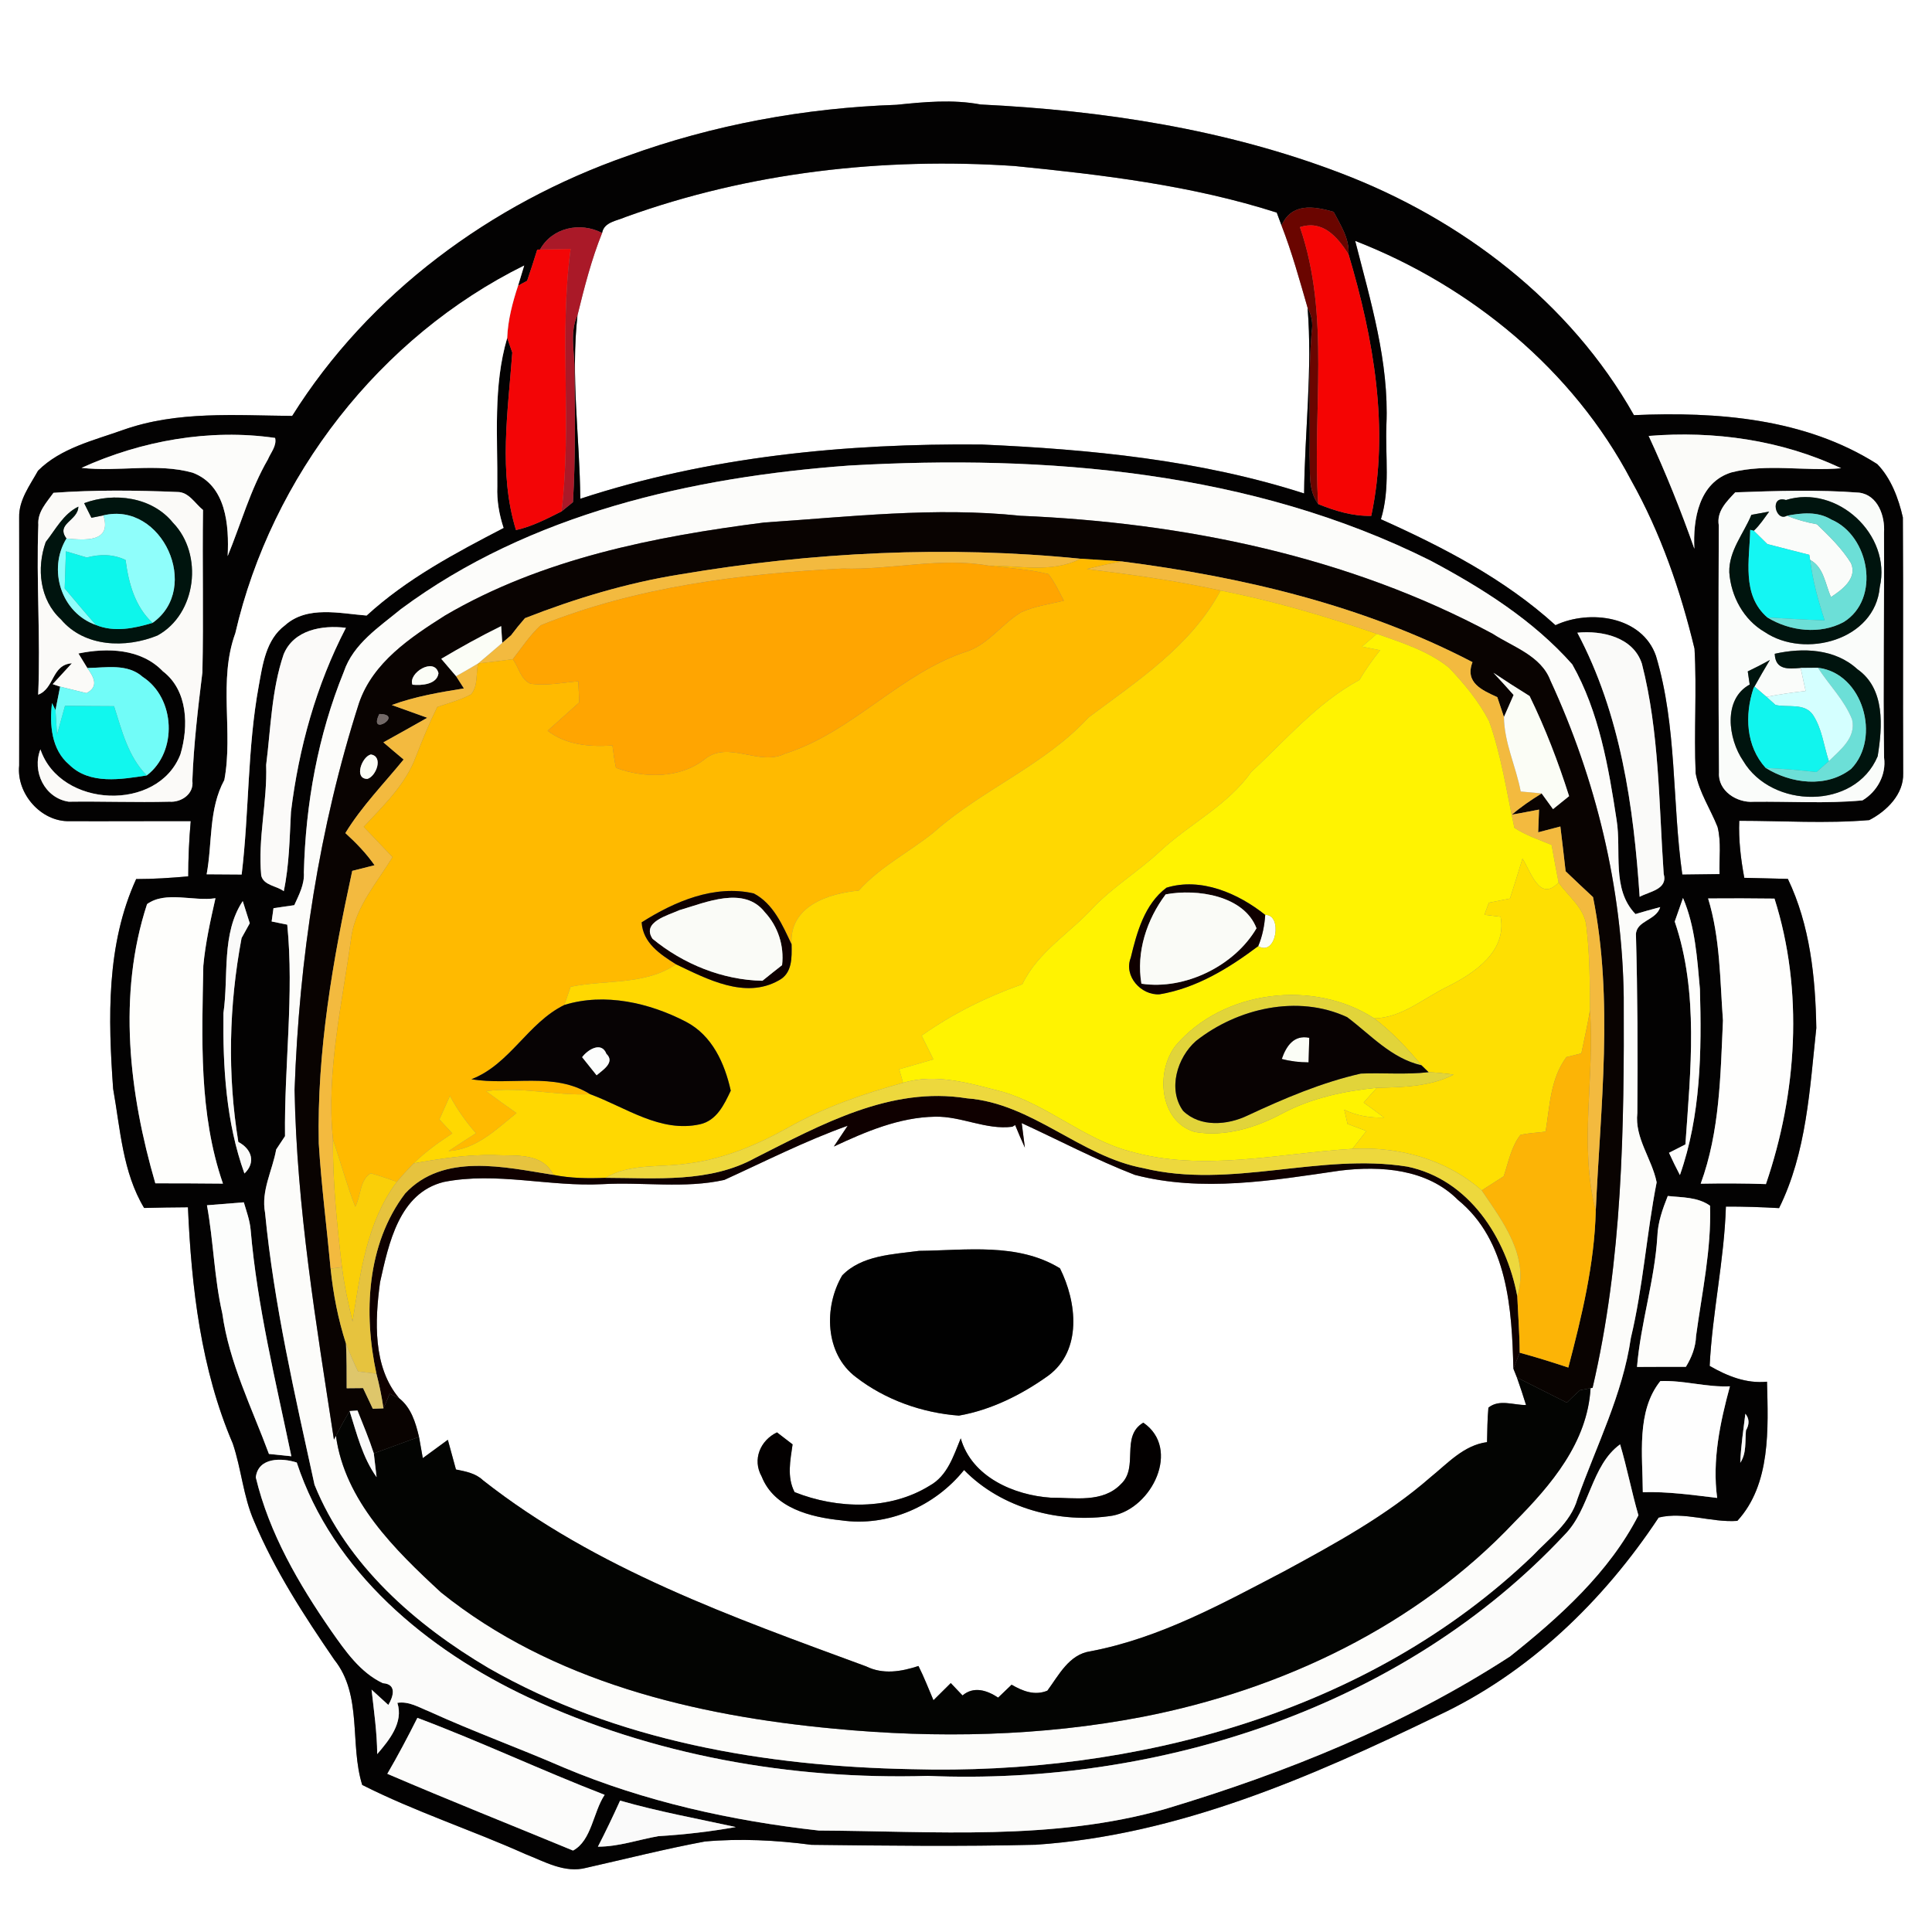 <?xml version="1.0" encoding="UTF-8" ?>
<!DOCTYPE svg PUBLIC "-//W3C//DTD SVG 1.1//EN" "http://www.w3.org/Graphics/SVG/1.1/DTD/svg11.dtd">
<svg width="250pt" height="250pt" viewBox="0 0 250 250" version="1.1" xmlns="http://www.w3.org/2000/svg">
<rect x="0" y="0" width="250" height="250" fill="#808080" stroke="none"/>
<g id="#ffffffff">
<path fill="#ffffff" opacity="1.00" d=" M 0.00 0.00 L 250.00 0.00 L 250.00 250.00 L 0.00 250.00 L 0.00 0.00 M 81.13 20.20 C 63.57 26.35 47.75 37.96 37.81 53.82 C 30.50 53.76 22.97 53.14 15.94 55.63 C 12.14 56.99 7.86 57.97 4.92 60.91 C 3.88 62.79 2.42 64.70 2.48 66.95 C 2.50 77.65 2.51 88.36 2.48 99.06 C 2.11 102.70 5.32 106.37 9.01 106.26 C 14.24 106.28 19.46 106.24 24.68 106.25 C 24.47 108.63 24.36 111.01 24.36 113.40 C 22.12 113.60 19.87 113.75 17.62 113.75 C 13.74 122.24 13.99 131.79 14.64 140.89 C 15.57 146.09 15.86 151.68 18.65 156.31 C 20.54 156.26 22.43 156.23 24.32 156.22 C 24.77 166.57 26.00 177.18 30.12 186.79 C 31.24 190.09 31.47 193.64 32.88 196.85 C 35.56 203.23 39.36 209.08 43.26 214.77 C 46.93 219.36 45.22 225.68 46.87 230.97 C 53.67 234.41 60.98 236.78 67.94 239.90 C 70.45 240.88 73.08 242.44 75.88 241.69 C 80.98 240.54 86.06 239.25 91.21 238.29 C 95.81 237.88 100.44 238.12 105.01 238.72 C 114.68 238.83 124.34 238.95 134.01 238.71 C 152.40 237.48 169.61 229.97 186.00 222.03 C 197.82 216.52 207.48 207.17 214.63 196.37 C 217.95 195.56 221.44 197.05 224.81 196.80 C 229.17 192.07 228.80 184.81 228.65 178.79 C 225.96 179.06 223.51 178.06 221.23 176.75 C 221.57 169.85 223.12 163.05 223.33 156.13 C 225.62 156.12 227.92 156.20 230.21 156.33 C 233.78 149.13 234.18 140.89 235.03 133.03 C 234.92 126.48 234.22 119.72 231.35 113.73 C 229.47 113.69 227.59 113.62 225.71 113.59 C 225.26 111.16 224.96 108.69 225.06 106.21 C 230.67 106.21 236.30 106.59 241.88 106.12 C 244.14 104.96 246.36 102.76 246.27 100.06 C 246.22 89.03 246.30 77.99 246.23 66.96 C 245.68 64.52 244.69 61.86 242.91 60.05 C 233.58 54.12 222.20 53.25 211.43 53.72 C 203.17 39.05 189.07 28.33 173.48 22.40 C 158.62 16.72 142.70 14.29 126.88 13.52 C 123.28 12.84 119.63 13.19 116.02 13.56 C 104.14 13.97 92.30 16.14 81.13 20.20 Z" />
<path fill="#ffffff" opacity="1.00" d=" M 80.92 28.09 C 96.98 22.28 114.28 20.34 131.27 21.48 C 142.71 22.62 154.22 23.99 165.21 27.51 C 165.37 27.93 165.68 28.77 165.83 29.18 C 167.18 32.66 168.17 36.25 169.20 39.82 C 169.85 47.85 168.83 55.84 168.75 63.85 C 155.27 59.52 141.07 58.14 127.00 57.52 C 109.50 57.36 91.79 59.06 75.09 64.54 C 75.02 56.62 73.84 48.71 74.73 40.78 C 75.61 37.19 76.53 33.59 77.91 30.15 C 78.16 28.71 79.85 28.58 80.92 28.09 Z" />
<path fill="#ffffff" opacity="1.00" d=" M 175.36 31.17 C 190.31 36.99 203.56 47.85 211.07 62.15 C 214.89 68.95 217.45 76.38 219.27 83.94 C 219.58 89.31 219.18 94.70 219.42 100.07 C 219.88 102.54 221.33 104.68 222.25 107.00 C 222.76 108.99 222.44 111.08 222.51 113.11 C 220.90 113.13 219.29 113.15 217.69 113.17 C 216.35 103.77 217.03 94.04 214.28 84.87 C 212.49 79.72 205.69 78.83 201.28 80.90 C 194.70 74.92 186.74 70.80 178.69 67.19 C 179.91 63.23 179.24 59.05 179.40 54.98 C 179.76 46.85 177.35 38.96 175.36 31.17 Z" />
<path fill="#ffffff" opacity="1.00" d=" M 107.90 148.36 C 112.03 146.43 116.36 144.58 120.99 144.50 C 124.40 144.42 127.58 146.24 131.00 145.80 L 131.36 145.58 C 131.77 146.56 132.17 147.54 132.62 148.51 C 132.52 147.72 132.31 146.13 132.21 145.33 C 137.08 147.57 141.84 150.09 146.85 152.03 C 155.55 154.30 164.64 152.76 173.38 151.48 C 178.68 150.83 184.66 151.25 188.65 155.26 C 195.11 160.52 195.64 169.42 195.83 177.10 C 195.94 177.39 196.17 177.96 196.29 178.25 C 196.71 179.42 197.09 180.61 197.47 181.81 C 195.85 181.83 194.00 181.01 192.60 182.15 C 192.46 183.63 192.46 185.12 192.42 186.61 C 189.40 187.01 187.33 189.36 185.09 191.17 C 179.42 196.12 172.76 199.75 166.18 203.32 C 158.16 207.51 150.08 211.98 141.08 213.68 C 138.34 214.08 137.01 216.76 135.53 218.77 C 133.89 219.45 132.33 218.83 130.90 218.00 C 130.47 218.42 129.59 219.25 129.16 219.67 C 127.72 218.72 126.01 218.16 124.55 219.39 C 124.04 218.85 123.53 218.32 123.03 217.79 C 122.28 218.53 121.53 219.27 120.79 220.01 C 120.15 218.53 119.58 217.02 118.85 215.58 C 116.62 216.31 114.28 216.71 112.08 215.63 C 94.85 209.28 77.09 203.03 62.49 191.54 C 61.54 190.63 60.24 190.40 59.00 190.15 C 58.65 188.87 58.30 187.59 57.95 186.31 C 56.87 187.10 55.79 187.89 54.71 188.68 C 54.59 187.99 54.34 186.61 54.22 185.93 C 53.78 184.08 53.21 182.17 51.66 180.94 C 48.22 176.88 48.51 170.88 49.18 165.91 C 50.30 160.92 51.63 154.39 57.41 152.95 C 64.22 151.59 71.11 153.60 77.97 153.23 C 83.21 152.93 88.58 153.83 93.73 152.68 C 99.02 150.27 104.20 147.63 109.69 145.67 L 107.90 148.36 M 108.98 165.04 C 106.58 169.12 106.73 175.17 110.76 178.20 C 114.54 181.13 119.33 182.83 124.08 183.18 C 128.26 182.45 132.23 180.46 135.66 178.00 C 140.06 174.73 139.34 168.47 137.16 164.12 C 131.69 160.77 125.02 161.80 118.93 161.86 C 115.54 162.32 111.51 162.42 108.98 165.04 M 98.56 191.06 C 100.18 195.16 104.90 196.32 108.85 196.73 C 114.88 197.61 120.98 194.91 124.75 190.22 C 129.61 195.21 137.18 197.19 143.94 196.13 C 149.07 195.19 152.85 187.45 147.94 184.09 C 144.95 185.89 147.40 189.83 145.06 192.03 C 142.70 194.51 139.03 193.79 135.97 193.80 C 131.19 193.48 125.74 191.11 124.32 186.12 C 123.38 188.40 122.60 190.98 120.29 192.25 C 115.13 195.45 108.33 195.28 102.82 193.08 C 101.80 191.12 102.27 188.97 102.56 186.90 C 102.06 186.51 101.04 185.74 100.54 185.35 C 98.39 186.38 97.32 188.86 98.56 191.06 Z" />
</g>
<g id="#030202ff">
<path fill="#030202" opacity="1.00" d=" M 81.13 20.20 C 92.30 16.14 104.14 13.97 116.02 13.56 C 119.63 13.19 123.28 12.84 126.88 13.52 C 142.70 14.29 158.62 16.72 173.48 22.40 C 189.07 28.33 203.17 39.05 211.43 53.72 C 222.20 53.25 233.58 54.12 242.91 60.05 C 244.69 61.86 245.68 64.52 246.23 66.96 C 246.30 77.99 246.22 89.03 246.27 100.06 C 246.36 102.76 244.14 104.96 241.88 106.12 C 236.30 106.59 230.67 106.21 225.06 106.21 C 224.96 108.69 225.26 111.16 225.71 113.59 C 227.59 113.62 229.47 113.69 231.35 113.73 C 234.22 119.72 234.92 126.48 235.03 133.03 C 234.18 140.89 233.78 149.13 230.21 156.33 C 227.92 156.20 225.62 156.12 223.33 156.13 C 223.12 163.05 221.57 169.85 221.23 176.75 C 223.51 178.06 225.96 179.06 228.65 178.79 C 228.80 184.81 229.17 192.07 224.81 196.80 C 221.44 197.05 217.95 195.56 214.63 196.37 C 207.48 207.17 197.82 216.52 186.00 222.03 C 169.61 229.97 152.40 237.48 134.01 238.71 C 124.34 238.95 114.68 238.83 105.01 238.72 C 100.44 238.12 95.81 237.88 91.21 238.29 C 86.06 239.25 80.98 240.54 75.88 241.69 C 73.08 242.44 70.45 240.88 67.94 239.90 C 60.98 236.78 53.67 234.41 46.87 230.97 C 45.22 225.68 46.93 219.36 43.26 214.77 C 39.36 209.08 35.56 203.23 32.88 196.85 C 31.47 193.64 31.24 190.09 30.12 186.79 C 26.00 177.18 24.77 166.57 24.32 156.22 C 22.43 156.23 20.54 156.26 18.65 156.31 C 15.86 151.68 15.57 146.09 14.64 140.89 C 13.99 131.79 13.74 122.24 17.62 113.75 C 19.87 113.75 22.12 113.60 24.36 113.40 C 24.36 111.01 24.47 108.63 24.68 106.25 C 19.46 106.24 14.24 106.28 9.01 106.26 C 5.32 106.37 2.11 102.70 2.48 99.06 C 2.51 88.36 2.50 77.65 2.48 66.95 C 2.42 64.70 3.88 62.79 4.92 60.91 C 7.86 57.97 12.14 56.99 15.94 55.63 C 22.97 53.14 30.50 53.76 37.81 53.82 C 47.75 37.96 63.57 26.35 81.13 20.20 M 80.92 28.09 C 79.85 28.58 78.16 28.71 77.91 30.15 C 75.12 28.68 71.45 29.43 69.88 32.29 L 69.52 32.30 C 69.10 33.65 68.67 35.00 68.21 36.34 L 67.04 36.96 L 67.83 34.36 C 49.15 43.60 35.14 61.65 30.45 81.94 C 28.22 88.06 30.20 94.70 29.03 100.93 C 26.98 104.70 27.50 109.04 26.74 113.13 C 28.25 113.14 29.76 113.15 31.27 113.16 C 32.25 105.06 32.00 96.83 33.48 88.77 C 33.99 85.96 34.41 82.76 36.87 80.92 C 39.75 78.33 43.96 79.38 47.44 79.65 C 52.65 74.87 58.93 71.55 65.16 68.31 C 64.59 66.58 64.28 64.78 64.35 62.97 C 64.41 56.54 63.79 49.98 65.63 43.73 L 66.29 45.62 C 65.74 53.20 64.48 61.18 66.77 68.59 C 68.86 68.13 70.76 67.13 72.66 66.18 C 73.03 65.88 73.77 65.28 74.14 64.98 C 74.48 59.35 74.40 53.70 74.34 48.06 C 74.39 45.64 73.66 43.07 74.73 40.78 C 73.84 48.71 75.02 56.62 75.09 64.54 C 91.79 59.06 109.50 57.36 127.00 57.52 C 141.07 58.14 155.27 59.52 168.75 63.85 C 168.83 55.84 169.85 47.85 169.20 39.82 C 169.74 40.81 169.92 41.87 169.72 42.98 C 169.30 48.29 169.54 53.61 169.46 58.93 C 169.57 61.05 169.22 63.41 170.58 65.23 C 172.77 66.11 175.04 66.81 177.44 66.75 C 179.82 55.54 177.74 43.77 174.50 32.90 C 174.63 30.85 173.47 29.14 172.57 27.41 C 169.95 26.66 167.13 26.24 165.83 29.18 C 165.68 28.77 165.37 27.93 165.21 27.51 C 154.22 23.99 142.71 22.62 131.27 21.48 C 114.28 20.34 96.98 22.28 80.92 28.09 M 175.36 31.17 C 177.35 38.96 179.76 46.85 179.40 54.98 C 179.24 59.05 179.91 63.23 178.69 67.19 C 186.74 70.80 194.70 74.92 201.28 80.90 C 205.69 78.83 212.49 79.72 214.28 84.87 C 217.03 94.04 216.35 103.77 217.69 113.17 C 219.29 113.15 220.90 113.13 222.51 113.11 C 222.44 111.08 222.76 108.99 222.25 107.00 C 221.33 104.68 219.88 102.54 219.42 100.07 C 219.18 94.70 219.58 89.31 219.27 83.94 C 217.45 76.38 214.89 68.95 211.07 62.15 C 203.56 47.85 190.31 36.99 175.36 31.17 M 10.55 60.54 C 15.31 61.09 20.29 59.88 24.91 61.16 C 29.29 62.80 29.65 67.97 29.46 71.96 C 31.18 67.78 32.39 63.37 34.67 59.44 C 35.04 58.55 35.83 57.70 35.60 56.67 C 27.14 55.44 18.31 57.02 10.55 60.54 M 213.34 56.41 C 215.55 61.18 217.51 66.06 219.25 71.01 C 219.05 67.21 219.84 62.43 224.04 61.13 C 228.64 59.95 233.52 61.01 238.24 60.59 C 230.52 56.94 221.81 55.72 213.34 56.41 M 51.89 78.81 C 49.08 81.13 45.71 83.30 44.49 86.93 C 41.14 95.16 39.54 104.04 39.32 112.90 C 39.42 114.43 38.69 115.78 38.08 117.13 C 37.41 117.23 36.07 117.42 35.39 117.52 C 35.33 117.95 35.21 118.81 35.15 119.24 C 35.65 119.34 36.66 119.54 37.17 119.65 C 38.07 128.70 36.77 137.91 36.88 147.02 C 36.59 147.45 36.03 148.31 35.74 148.74 C 35.25 151.49 33.76 154.07 34.30 156.94 C 35.45 168.82 38.16 180.49 40.70 192.13 C 44.90 202.51 53.75 210.25 63.20 215.83 C 79.74 225.31 99.09 228.57 117.93 228.93 C 146.72 229.74 177.14 221.66 198.32 201.32 C 200.46 199.05 203.22 197.09 204.12 193.96 C 206.57 187.07 209.97 180.44 211.03 173.14 C 212.62 166.50 213.06 159.67 214.37 152.99 C 213.75 149.92 211.51 147.27 211.87 144.03 C 211.94 136.31 211.90 128.60 211.69 120.89 C 211.77 119.11 214.31 119.11 214.83 117.38 C 213.76 117.66 212.69 117.96 211.63 118.28 C 208.50 115.06 209.84 110.14 209.19 106.12 C 208.14 99.23 206.92 92.10 203.45 85.97 C 198.40 80.26 191.79 76.10 185.10 72.54 C 161.95 60.96 135.38 58.79 109.90 60.24 C 89.55 61.73 68.55 66.45 51.89 78.81 M 6.92 63.77 C 6.03 65.02 4.83 66.25 4.96 67.92 C 4.68 75.24 5.26 82.57 4.94 89.89 C 7.07 89.09 6.66 86.01 9.30 85.83 C 8.68 86.51 7.44 87.85 6.82 88.53 L 7.78 88.85 C 7.63 89.61 7.33 91.13 7.18 91.89 L 6.73 90.98 C 6.40 93.77 6.65 97.01 8.96 98.95 C 11.61 101.57 15.68 100.85 18.99 100.34 C 23.01 97.29 22.70 90.34 18.48 87.60 C 16.49 85.82 13.72 86.41 11.30 86.44 C 11.01 85.97 10.44 85.03 10.15 84.56 C 13.89 83.79 18.25 83.92 21.07 86.86 C 24.33 89.35 24.42 94.00 23.35 97.60 C 20.47 105.11 7.80 104.58 5.23 96.97 C 4.11 99.81 5.77 103.27 8.89 103.74 C 13.23 103.68 17.59 103.85 21.93 103.74 C 23.47 103.85 25.12 102.73 24.89 101.04 C 25.06 96.34 25.62 91.67 26.19 87.00 C 26.35 80.00 26.17 72.99 26.27 65.99 C 25.22 65.15 24.43 63.64 22.92 63.66 C 17.59 63.44 12.24 63.38 6.92 63.77 M 224.54 63.71 C 223.41 64.91 222.10 66.18 222.41 67.99 C 222.37 78.65 222.35 89.32 222.44 99.97 C 222.28 102.35 224.76 103.91 226.92 103.75 C 231.61 103.69 236.33 104.01 241.00 103.57 C 242.89 102.45 244.10 100.26 243.80 98.05 C 243.65 88.34 243.84 78.63 243.79 68.92 C 243.94 66.78 242.99 64.05 240.57 63.75 C 235.24 63.34 229.88 63.52 224.54 63.71 M 36.70 84.68 C 35.14 89.27 35.04 94.21 34.44 98.98 C 34.60 103.77 33.35 108.49 33.80 113.28 C 34.10 114.59 35.80 114.61 36.72 115.32 C 37.43 111.94 37.47 108.49 37.65 105.06 C 38.66 96.80 40.92 88.64 44.76 81.24 C 41.71 80.86 38.00 81.49 36.70 84.68 M 204.11 81.87 C 209.70 92.40 211.39 104.31 212.17 116.05 C 213.40 115.36 215.86 115.10 215.28 113.07 C 214.65 103.99 214.73 94.75 212.46 85.88 C 211.34 82.44 207.30 81.56 204.11 81.87 M 19.03 116.99 C 15.19 128.70 16.71 141.49 20.10 153.12 C 23.02 153.12 25.93 153.13 28.85 153.16 C 25.71 144.09 26.13 134.41 26.31 124.97 C 26.58 122.02 27.23 119.12 27.88 116.23 C 25.02 116.67 21.45 115.25 19.03 116.99 M 217.78 116.20 C 217.42 117.22 217.06 118.23 216.71 119.25 C 219.85 128.46 218.75 138.54 218.09 148.09 C 217.56 148.36 216.50 148.90 215.97 149.17 C 216.41 150.14 216.88 151.10 217.38 152.05 C 220.09 144.35 220.20 136.05 219.97 127.99 C 219.61 124.01 219.37 119.92 217.78 116.20 M 221.03 116.26 C 222.60 121.39 222.56 126.75 222.95 132.05 C 222.63 139.15 222.55 146.40 220.07 153.17 C 222.88 153.12 225.69 153.12 228.51 153.22 C 232.53 141.48 233.41 128.20 229.62 116.28 C 226.75 116.24 223.89 116.24 221.03 116.26 M 28.91 131.10 C 28.83 138.07 29.25 145.24 31.63 151.85 C 33.12 150.44 32.59 148.69 30.84 147.77 C 29.41 139.02 29.62 130.10 31.26 121.38 C 31.52 120.90 32.05 119.95 32.32 119.47 C 32.02 118.51 31.72 117.55 31.41 116.60 C 28.61 120.83 29.61 126.30 28.91 131.10 M 215.81 154.76 C 215.14 156.44 214.52 158.18 214.46 160.00 C 214.11 165.70 212.30 171.19 211.83 176.88 C 213.93 176.87 216.04 176.86 218.15 176.87 C 218.90 175.65 219.42 174.32 219.47 172.87 C 220.23 167.27 221.46 161.69 221.28 156.02 C 219.67 154.88 217.67 154.96 215.81 154.76 M 26.78 155.96 C 27.63 160.60 27.71 165.35 28.77 169.97 C 29.66 176.36 32.59 182.16 34.80 188.14 C 35.53 188.21 36.98 188.36 37.70 188.44 C 35.68 178.72 33.28 169.03 32.43 159.11 C 32.32 157.89 31.89 156.74 31.55 155.58 C 29.96 155.71 28.37 155.84 26.78 155.96 M 212.58 193.09 C 215.80 192.99 219.00 193.45 222.20 193.83 C 221.54 188.98 222.58 184.06 223.85 179.39 C 220.82 179.53 217.87 178.59 214.85 178.71 C 211.71 182.62 212.56 188.34 212.58 193.09 M 225.85 182.94 C 225.59 185.05 225.27 187.15 225.19 189.28 C 226.03 188.03 225.79 186.50 225.93 185.09 C 226.36 184.35 226.40 183.60 225.85 182.94 M 202.51 198.55 C 181.67 220.87 150.09 231.07 120.05 229.80 C 102.40 230.32 84.40 227.14 68.34 219.63 C 55.26 213.49 43.04 203.36 38.40 189.25 C 36.47 188.63 33.41 188.55 33.10 191.17 C 34.84 198.42 38.66 204.97 42.87 211.05 C 44.69 213.64 46.59 216.40 49.53 217.80 C 51.44 217.93 50.85 219.61 50.25 220.62 C 49.71 220.12 48.62 219.13 48.08 218.64 C 48.39 221.41 48.79 224.18 48.81 226.98 C 50.36 225.18 52.24 222.89 51.42 220.35 C 52.90 220.11 54.20 220.93 55.53 221.46 C 61.25 224.07 67.18 226.21 72.95 228.72 C 83.44 233.13 94.66 235.61 105.95 236.87 C 120.93 236.95 136.23 238.24 150.83 234.07 C 166.42 229.39 181.71 223.23 195.40 214.34 C 201.82 209.23 208.23 203.46 212.01 196.08 C 211.13 193.04 210.54 189.93 209.64 186.90 C 205.89 189.62 205.75 195.24 202.51 198.55 M 50.12 229.53 C 58.08 232.95 66.14 236.15 74.15 239.46 C 76.57 238.16 76.74 234.50 78.24 232.25 C 70.09 229.10 62.18 225.36 54.01 222.29 C 52.78 224.74 51.50 227.16 50.12 229.53 M 80.24 233.00 C 79.33 235.01 78.38 237.00 77.37 238.96 C 80.05 238.96 82.58 238.06 85.18 237.60 C 88.55 237.40 91.90 237.01 95.21 236.42 C 90.21 235.33 85.16 234.41 80.24 233.00 Z" />
</g>
<g id="#6a0500ff">
<path fill="#6a0500" opacity="1.00" d=" M 165.83 29.18 C 167.13 26.24 169.95 26.66 172.57 27.41 C 173.47 29.14 174.63 30.85 174.50 32.90 C 173.05 30.65 171.18 28.43 168.21 29.39 C 172.20 40.95 169.77 53.29 170.58 65.23 C 169.22 63.41 169.57 61.05 169.46 58.93 C 169.54 53.61 169.30 48.29 169.72 42.98 C 169.92 41.87 169.74 40.81 169.20 39.82 C 168.17 36.25 167.18 32.66 165.83 29.18 Z" />
</g>
<g id="#aa1928ff">
<path fill="#aa1928" opacity="1.00" d=" M 69.88 32.29 C 71.45 29.43 75.12 28.68 77.91 30.15 C 76.53 33.59 75.61 37.19 74.73 40.78 C 73.66 43.07 74.39 45.64 74.34 48.06 C 74.40 53.70 74.48 59.35 74.14 64.98 C 73.77 65.28 73.03 65.88 72.66 66.18 C 74.04 54.89 72.31 43.48 73.84 32.21 C 72.52 32.24 71.20 32.26 69.88 32.29 Z" />
</g>
<g id="#f50403ff">
<path fill="#f50403" opacity="1.00" d=" M 168.21 29.39 C 171.18 28.43 173.05 30.65 174.50 32.90 C 177.74 43.77 179.82 55.54 177.44 66.75 C 175.04 66.81 172.77 66.11 170.58 65.23 C 169.77 53.29 172.20 40.95 168.21 29.39 Z" />
</g>
<g id="#f30506ff">
<path fill="#f30506" opacity="1.00" d=" M 69.88 32.29 C 71.20 32.26 72.52 32.24 73.84 32.21 C 72.31 43.48 74.04 54.89 72.66 66.18 C 70.76 67.13 68.86 68.13 66.77 68.59 C 64.48 61.18 65.74 53.20 66.29 45.62 L 65.63 43.73 C 65.72 41.41 66.32 39.15 67.04 36.96 L 68.21 36.34 C 68.67 35.00 69.10 33.65 69.52 32.30 L 69.88 32.29 Z" />
</g>
<g id="#fffffeff">
<path fill="#fffffe" opacity="1.00" d=" M 30.45 81.94 C 35.14 61.65 49.15 43.60 67.83 34.36 L 67.04 36.96 C 66.32 39.15 65.72 41.41 65.63 43.73 C 63.79 49.98 64.41 56.54 64.35 62.97 C 64.28 64.78 64.59 66.58 65.16 68.31 C 58.93 71.55 52.65 74.87 47.44 79.65 C 43.96 79.38 39.75 78.33 36.87 80.92 C 34.41 82.76 33.99 85.96 33.48 88.77 C 32.00 96.83 32.25 105.06 31.27 113.16 C 29.76 113.15 28.25 113.14 26.74 113.13 C 27.50 109.04 26.98 104.70 29.03 100.93 C 30.20 94.70 28.22 88.06 30.45 81.94 Z" />
</g>
<g id="#fcfcfaff">
<path fill="#fcfcfa" opacity="1.00" d=" M 10.55 60.54 C 18.31 57.02 27.14 55.44 35.60 56.67 C 35.83 57.70 35.04 58.55 34.67 59.44 C 32.39 63.37 31.18 67.78 29.46 71.96 C 29.65 67.97 29.29 62.80 24.91 61.16 C 20.29 59.88 15.31 61.09 10.55 60.54 Z" />
<path fill="#fcfcfa" opacity="1.00" d=" M 51.89 78.81 C 68.55 66.45 89.55 61.73 109.90 60.24 C 135.38 58.79 161.95 60.96 185.10 72.54 C 191.79 76.10 198.40 80.26 203.45 85.97 C 206.92 92.10 208.14 99.23 209.19 106.12 C 209.84 110.14 208.50 115.06 211.63 118.28 C 212.69 117.96 213.76 117.66 214.83 117.38 C 214.31 119.11 211.77 119.11 211.69 120.89 C 211.90 128.60 211.94 136.31 211.87 144.03 C 211.51 147.27 213.75 149.92 214.37 152.99 C 213.06 159.67 212.62 166.50 211.03 173.14 C 209.97 180.44 206.57 187.07 204.12 193.96 C 203.22 197.09 200.46 199.05 198.32 201.32 C 177.14 221.66 146.72 229.74 117.93 228.93 C 99.09 228.57 79.74 225.31 63.20 215.83 C 53.75 210.25 44.90 202.51 40.70 192.13 C 38.16 180.49 35.45 168.82 34.30 156.94 C 33.76 154.07 35.25 151.49 35.74 148.74 C 36.03 148.31 36.59 147.45 36.88 147.02 C 36.77 137.91 38.07 128.70 37.17 119.65 C 36.66 119.54 35.65 119.34 35.15 119.24 C 35.21 118.81 35.33 117.95 35.39 117.52 C 36.07 117.42 37.41 117.23 38.08 117.13 C 38.69 115.78 39.42 114.43 39.32 112.90 C 39.54 104.04 41.14 95.16 44.49 86.93 C 45.71 83.30 49.08 81.13 51.89 78.81 M 57.60 79.64 C 53.12 82.48 48.26 85.71 46.46 90.97 C 41.27 107.14 38.71 124.09 38.12 141.03 C 38.39 156.23 40.91 171.27 43.21 186.28 L 43.47 185.79 C 44.61 194.20 51.10 200.55 57.07 206.06 C 71.40 217.59 89.97 222.02 107.94 223.69 C 121.23 224.96 134.75 224.69 147.89 222.15 C 165.88 218.65 183.33 210.37 196.00 196.92 C 200.72 192.15 205.41 186.66 205.82 179.63 L 206.08 179.58 C 209.96 163.01 210.18 145.94 210.11 129.02 C 209.92 114.91 206.53 100.86 200.61 88.05 C 199.39 84.84 195.79 83.73 193.13 82.00 C 174.43 71.95 153.09 67.62 132.02 66.74 C 120.98 65.57 109.91 66.88 98.90 67.61 C 84.66 69.43 70.13 72.30 57.60 79.64 Z" />
</g>
<g id="#fbfbf9ff">
<path fill="#fbfbf9" opacity="1.00" d=" M 213.34 56.41 C 221.81 55.72 230.52 56.94 238.24 60.59 C 233.52 61.01 228.64 59.95 224.04 61.13 C 219.84 62.43 219.05 67.21 219.25 71.01 C 217.51 66.06 215.55 61.18 213.34 56.41 Z" />
</g>
<g id="#fbfaf8ff">
<path fill="#fbfaf8" opacity="1.00" d=" M 6.92 63.77 C 12.24 63.38 17.59 63.44 22.92 63.66 C 24.43 63.64 25.22 65.15 26.27 65.99 C 26.17 72.99 26.35 80.00 26.19 87.00 C 25.62 91.67 25.06 96.34 24.89 101.04 C 25.12 102.73 23.47 103.85 21.93 103.74 C 17.59 103.85 13.23 103.68 8.89 103.74 C 5.77 103.27 4.11 99.81 5.23 96.97 C 7.80 104.58 20.47 105.11 23.35 97.60 C 24.42 94.00 24.33 89.35 21.07 86.86 C 18.25 83.92 13.89 83.79 10.15 84.56 C 10.44 85.03 11.01 85.97 11.30 86.44 C 12.11 87.58 12.86 88.83 11.19 89.69 C 10.34 89.48 8.64 89.06 7.78 88.85 L 6.82 88.53 C 7.44 87.85 8.68 86.51 9.30 85.83 C 6.66 86.01 7.07 89.09 4.94 89.89 C 5.26 82.57 4.68 75.24 4.96 67.92 C 4.83 66.25 6.03 65.02 6.92 63.77 M 10.89 65.11 C 11.13 65.58 11.60 66.52 11.83 67.00 L 13.38 66.69 C 14.51 70.25 10.91 69.89 8.60 69.68 C 7.17 67.76 10.10 67.39 10.14 65.56 C 8.18 66.52 7.21 68.50 5.92 70.13 C 4.71 73.53 5.13 77.62 7.89 80.15 C 10.93 83.76 16.28 83.91 20.38 82.23 C 25.45 79.45 26.34 71.72 22.38 67.64 C 19.68 64.30 14.77 63.66 10.89 65.11 Z" />
</g>
<g id="#fafcfaff">
<path fill="#fafcfa" opacity="1.00" d=" M 224.54 63.71 C 229.88 63.52 235.24 63.34 240.57 63.75 C 242.99 64.05 243.94 66.78 243.79 68.92 C 243.84 78.63 243.65 88.34 243.80 98.05 C 244.10 100.26 242.89 102.45 241.00 103.57 C 236.33 104.01 231.61 103.69 226.92 103.75 C 224.76 103.91 222.28 102.35 222.44 99.97 C 222.35 89.32 222.37 78.65 222.41 67.99 C 222.10 66.18 223.41 64.91 224.54 63.71 M 231.21 66.74 C 232.47 67.24 233.77 67.60 235.11 67.84 C 236.71 69.38 238.34 70.96 239.52 72.87 C 240.38 74.84 238.34 76.34 236.93 77.26 C 236.17 75.59 236.02 73.40 234.23 72.45 L 234.12 71.79 C 232.31 71.34 230.49 70.87 228.69 70.40 C 228.25 69.97 227.37 69.11 226.94 68.68 C 227.72 67.96 228.30 67.05 228.93 66.20 C 228.36 66.30 227.21 66.52 226.63 66.62 C 225.62 69.08 223.70 71.26 223.77 74.06 C 223.99 77.17 225.62 80.20 228.36 81.79 C 233.52 85.27 242.64 82.85 243.24 75.97 C 244.80 69.19 237.71 62.65 231.10 64.70 C 228.92 64.04 229.76 67.57 231.21 66.74 M 229.65 84.60 C 229.73 86.74 231.45 86.56 233.00 86.43 C 233.21 87.42 233.43 88.41 233.65 89.41 C 231.95 89.60 230.26 89.85 228.58 90.17 C 228.20 89.84 227.42 89.17 227.03 88.84 C 227.67 87.68 228.34 86.54 229.02 85.40 C 228.08 85.93 227.12 86.42 226.16 86.88 C 226.22 87.31 226.35 88.16 226.41 88.58 C 222.92 90.48 223.62 95.62 225.57 98.46 C 229.25 104.66 240.03 104.86 242.97 97.86 C 243.59 94.04 243.96 89.12 240.35 86.60 C 237.46 83.94 233.30 83.78 229.65 84.60 Z" />
</g>
<g id="#00140eff">
<path fill="#00140e" opacity="1.00" d=" M 10.89 65.11 C 14.77 63.66 19.68 64.30 22.38 67.64 C 26.34 71.72 25.45 79.45 20.38 82.23 C 16.28 83.91 10.93 83.76 7.89 80.15 C 5.13 77.62 4.71 73.53 5.92 70.13 C 7.21 68.50 8.18 66.52 10.14 65.56 C 10.10 67.39 7.17 67.76 8.60 69.68 C 6.16 73.68 7.90 79.28 12.41 80.87 C 14.78 81.85 17.38 81.31 19.74 80.60 C 26.10 76.12 20.99 64.85 13.38 66.69 L 11.83 67.00 C 11.60 66.52 11.13 65.58 10.89 65.11 Z" />
<path fill="#00140e" opacity="1.00" d=" M 231.21 66.74 C 229.76 67.57 228.92 64.04 231.10 64.70 C 237.71 62.65 244.80 69.19 243.24 75.97 C 242.64 82.85 233.52 85.27 228.36 81.79 C 225.62 80.20 223.99 77.17 223.77 74.06 C 223.70 71.26 225.62 69.08 226.63 66.62 C 227.21 66.52 228.36 66.30 228.93 66.20 C 228.30 67.05 227.72 67.96 226.94 68.68 L 226.48 68.56 C 226.39 72.43 225.34 77.00 228.70 79.90 C 231.60 81.68 235.51 82.14 238.56 80.50 C 243.39 77.53 241.93 69.31 236.95 67.22 C 235.19 66.15 233.12 66.37 231.21 66.74 Z" />
<path fill="#00140e" opacity="1.00" d=" M 229.65 84.60 C 233.30 83.78 237.46 83.94 240.35 86.60 C 243.96 89.12 243.59 94.04 242.97 97.86 C 240.03 104.86 229.25 104.66 225.57 98.46 C 223.62 95.62 222.92 90.48 226.41 88.58 C 226.35 88.16 226.22 87.31 226.16 86.88 C 227.12 86.42 228.08 85.93 229.02 85.40 C 228.34 86.54 227.67 87.68 227.03 88.84 L 226.90 89.07 C 225.75 92.54 225.92 96.54 228.47 99.36 C 231.75 101.41 236.33 102.00 239.54 99.49 C 243.44 95.47 241.07 87.08 235.24 86.41 C 234.68 86.42 233.56 86.43 233.00 86.43 C 231.45 86.56 229.73 86.74 229.65 84.60 Z" />
</g>
<g id="#6cdfd7ff">
<path fill="#6cdfd7" opacity="1.00" d=" M 231.21 66.74 C 233.12 66.37 235.19 66.15 236.95 67.22 C 241.93 69.31 243.39 77.53 238.56 80.50 C 235.51 82.14 231.60 81.68 228.70 79.90 C 231.17 80.05 233.64 80.19 236.11 80.28 C 235.27 77.72 234.56 75.12 234.23 72.45 C 236.02 73.40 236.17 75.59 236.93 77.26 C 238.34 76.34 240.38 74.84 239.52 72.87 C 238.34 70.96 236.71 69.38 235.11 67.84 C 233.77 67.60 232.47 67.24 231.21 66.74 Z" />
<path fill="#6cdfd7" opacity="1.00" d=" M 235.24 86.41 C 241.07 87.08 243.44 95.47 239.54 99.49 C 236.33 102.00 231.75 101.41 228.47 99.36 C 230.67 99.47 232.86 99.66 235.06 99.90 C 235.46 99.55 236.25 98.84 236.65 98.49 C 238.12 97.03 240.21 95.48 239.66 93.10 C 238.68 90.60 236.68 88.65 235.24 86.41 Z" />
</g>
<g id="#8ffefbff">
<path fill="#8ffefb" opacity="1.00" d=" M 13.38 66.69 C 20.99 64.85 26.10 76.12 19.74 80.60 C 17.45 78.47 16.64 75.46 16.25 72.46 C 14.64 71.69 12.93 71.69 11.23 72.14 C 10.55 71.94 9.21 71.54 8.53 71.34 C 8.48 72.94 8.42 74.54 8.37 76.14 C 9.71 77.72 11.03 79.32 12.41 80.87 C 7.90 79.28 6.16 73.68 8.60 69.68 C 10.91 69.89 14.51 70.25 13.38 66.69 Z" />
</g>
<g id="#090301ff">
<path fill="#090301" opacity="1.00" d=" M 57.60 79.64 C 70.13 72.30 84.66 69.43 98.90 67.61 C 109.91 66.88 120.98 65.57 132.02 66.74 C 153.09 67.62 174.43 71.95 193.13 82.00 C 195.79 83.73 199.39 84.84 200.61 88.05 C 206.53 100.86 209.92 114.91 210.11 129.02 C 210.18 145.94 209.96 163.01 206.08 179.58 L 205.82 179.63 C 205.48 179.69 204.80 179.82 204.45 179.89 C 203.87 180.41 203.30 180.95 202.75 181.50 C 200.60 180.40 198.43 179.35 196.29 178.25 C 196.17 177.96 195.94 177.39 195.83 177.10 C 196.03 176.59 196.44 175.55 196.65 175.04 C 198.76 175.61 200.86 176.27 202.94 176.96 C 204.68 170.32 206.32 163.58 206.49 156.69 C 207.10 143.18 208.81 129.50 206.14 116.09 C 204.94 114.98 203.76 113.86 202.59 112.74 C 202.37 110.81 202.15 108.88 201.91 106.95 C 200.95 107.20 199.99 107.45 199.04 107.70 C 199.07 106.96 199.12 105.49 199.15 104.76 C 197.98 104.99 196.80 105.21 195.63 105.42 C 196.83 104.39 198.14 103.50 199.49 102.67 C 199.86 103.18 200.59 104.20 200.96 104.70 C 201.48 104.28 202.52 103.44 203.04 103.02 C 201.63 98.59 199.97 94.25 197.93 90.07 C 196.35 89.09 194.79 88.09 193.25 87.06 C 194.13 88.00 195.00 88.95 195.86 89.93 C 195.55 90.64 194.93 92.06 194.61 92.78 C 194.40 92.14 193.96 90.86 193.75 90.21 C 191.76 89.30 189.52 88.34 190.54 85.68 C 176.47 78.35 160.81 74.65 145.16 72.65 C 143.37 72.50 141.59 72.43 139.81 72.30 C 122.58 70.57 105.10 71.44 88.05 74.32 C 81.14 75.42 74.43 77.45 67.93 79.99 C 67.30 80.71 66.70 81.45 66.13 82.21 C 65.85 82.46 65.27 82.95 64.99 83.19 C 64.95 82.65 64.88 81.57 64.85 81.02 C 62.20 82.32 59.63 83.75 57.10 85.25 C 57.58 85.81 58.54 86.93 59.02 87.50 C 59.27 87.89 59.78 88.69 60.03 89.08 C 56.87 89.59 53.71 90.12 50.70 91.23 C 52.23 91.79 53.76 92.34 55.29 92.88 C 53.40 93.95 51.51 95.01 49.61 96.06 C 50.48 96.81 51.35 97.55 52.23 98.28 C 49.67 101.42 46.81 104.33 44.69 107.80 C 46.08 109.06 47.39 110.42 48.47 111.96 C 47.75 112.14 46.31 112.51 45.58 112.69 C 43.06 124.27 41.00 136.06 41.25 147.96 C 41.58 153.37 42.28 158.76 42.78 164.16 C 43.12 167.45 43.75 170.71 44.77 173.86 C 44.87 175.78 44.86 177.71 44.86 179.64 C 45.39 179.64 46.45 179.63 46.98 179.62 C 47.30 180.29 47.92 181.62 48.24 182.29 L 49.62 182.24 C 49.82 181.77 50.23 180.82 50.43 180.35 C 50.74 180.50 51.35 180.79 51.66 180.94 C 53.21 182.17 53.78 184.08 54.22 185.93 C 52.27 186.64 50.32 187.36 48.37 188.07 C 47.76 186.19 46.99 184.36 46.26 182.52 C 46.01 182.54 45.49 182.57 45.24 182.59 C 44.62 183.64 44.03 184.71 43.47 185.79 L 43.21 186.28 C 40.91 171.27 38.39 156.23 38.12 141.03 C 38.71 124.09 41.27 107.14 46.46 90.97 C 48.26 85.71 53.12 82.48 57.60 79.64 M 53.37 88.60 C 54.53 88.72 56.56 88.58 56.74 87.11 C 56.21 84.98 52.78 87.08 53.37 88.60 M 49.09 92.39 C 47.55 95.46 52.39 92.44 49.09 92.39 M 47.54 100.79 C 48.70 100.44 49.63 97.86 47.98 97.63 C 46.81 97.93 45.77 100.79 47.54 100.79 Z" />
</g>
<g id="#14f6f3ff">
<path fill="#14f6f3" opacity="1.00" d=" M 226.94 68.68 C 227.37 69.11 228.25 69.97 228.69 70.40 C 230.49 70.87 232.31 71.34 234.12 71.79 L 234.23 72.45 C 234.56 75.12 235.27 77.72 236.11 80.28 C 233.64 80.19 231.17 80.05 228.70 79.90 C 225.34 77.00 226.39 72.43 226.48 68.56 L 226.94 68.68 Z" />
</g>
<g id="#f3ba3fff">
<path fill="#f3ba3f" opacity="1.00" d=" M 88.05 74.32 C 105.10 71.44 122.58 70.57 139.81 72.30 C 136.13 74.20 131.84 73.16 127.89 73.19 C 121.60 72.08 115.33 73.77 109.03 73.57 C 95.77 74.25 82.35 75.93 69.96 80.91 C 68.56 82.20 67.51 83.81 66.35 85.30 C 64.86 85.50 63.37 85.69 61.87 85.85 C 62.92 84.97 63.95 84.08 64.99 83.19 C 65.27 82.95 65.85 82.46 66.13 82.21 C 66.70 81.45 67.30 80.71 67.93 79.99 C 74.43 77.45 81.14 75.42 88.05 74.32 Z" />
<path fill="#f3ba3f" opacity="1.00" d=" M 145.16 72.65 C 160.81 74.65 176.47 78.35 190.54 85.68 C 189.52 88.34 191.76 89.30 193.75 90.21 C 193.96 90.86 194.40 92.14 194.61 92.78 C 194.64 96.11 196.17 99.19 196.78 102.42 C 197.68 102.50 198.58 102.58 199.49 102.67 C 198.14 103.50 196.83 104.39 195.63 105.42 C 196.80 105.21 197.98 104.99 199.15 104.76 C 199.12 105.49 199.07 106.96 199.04 107.70 C 199.99 107.45 200.95 107.20 201.91 106.95 C 202.15 108.88 202.37 110.81 202.59 112.74 C 203.76 113.86 204.94 114.98 206.14 116.09 C 208.81 129.50 207.10 143.18 206.49 156.69 C 204.30 148.21 206.38 139.39 205.74 130.76 C 205.73 127.17 205.72 123.56 205.29 119.98 C 205.12 117.56 202.97 116.05 201.68 114.19 C 201.36 112.57 201.07 110.96 200.78 109.34 C 199.15 108.65 197.44 108.10 195.96 107.12 C 194.96 102.50 194.29 97.77 192.68 93.30 C 191.36 90.75 189.49 88.50 187.52 86.42 C 184.82 84.22 181.41 83.17 178.17 82.02 C 171.55 79.74 164.82 77.76 157.95 76.41 C 152.23 75.13 146.43 74.35 140.63 73.63 C 142.13 73.27 143.63 72.91 145.16 72.65 Z" />
<path fill="#f3ba3f" opacity="1.00" d=" M 59.02 87.50 C 59.98 86.96 60.93 86.42 61.87 85.85 C 61.56 87.15 61.89 88.77 60.94 89.85 C 59.57 90.59 58.05 90.98 56.58 91.48 C 55.55 93.56 54.67 95.71 53.83 97.87 C 52.50 101.50 49.63 104.22 47.06 106.99 C 48.31 108.30 49.55 109.61 50.79 110.91 C 48.81 114.17 46.10 117.21 45.48 121.10 C 44.29 129.82 42.20 138.57 43.08 147.43 C 43.04 152.97 43.60 158.48 44.25 163.97 L 42.78 164.16 C 42.28 158.76 41.58 153.37 41.25 147.96 C 41.00 136.06 43.06 124.27 45.58 112.69 C 46.31 112.51 47.75 112.14 48.47 111.96 C 47.39 110.42 46.08 109.06 44.69 107.80 C 46.81 104.33 49.67 101.42 52.23 98.28 C 51.35 97.55 50.48 96.81 49.61 96.06 C 51.51 95.01 53.40 93.95 55.29 92.88 C 53.76 92.34 52.23 91.79 50.70 91.23 C 53.71 90.12 56.87 89.59 60.03 89.08 C 59.78 88.69 59.27 87.89 59.02 87.50 Z" />
</g>
<g id="#0df6ebff">
<path fill="#0df6eb" opacity="1.00" d=" M 8.53 71.34 C 9.21 71.54 10.55 71.94 11.23 72.14 C 12.93 71.69 14.64 71.69 16.25 72.46 C 16.64 75.46 17.45 78.47 19.74 80.60 C 17.38 81.31 14.78 81.85 12.41 80.87 C 11.03 79.32 9.71 77.72 8.37 76.14 C 8.42 74.54 8.48 72.94 8.53 71.34 Z" />
</g>
<g id="#ffba00ff">
<path fill="#ffba00" opacity="1.00" d=" M 139.81 72.30 C 141.59 72.43 143.37 72.50 145.16 72.65 C 143.63 72.91 142.13 73.27 140.63 73.63 C 146.43 74.35 152.23 75.13 157.95 76.41 C 154.12 83.61 147.18 88.10 140.85 92.85 C 135.12 99.06 127.04 102.18 120.79 107.74 C 117.60 110.30 113.88 112.16 111.13 115.24 C 107.18 115.61 102.10 117.26 102.43 122.20 C 101.27 119.74 100.08 116.94 97.54 115.61 C 92.44 114.44 87.28 116.65 83.03 119.35 C 83.19 122.02 85.43 123.49 87.48 124.78 C 83.47 127.52 78.38 126.75 73.84 127.69 C 73.64 128.28 73.23 129.45 73.03 130.04 C 68.28 132.36 66.00 137.73 61.00 139.65 C 66.14 140.52 71.69 138.66 76.37 141.59 C 71.87 141.81 67.41 140.57 62.92 141.20 C 64.20 142.17 65.51 143.11 66.84 144.03 C 64.21 146.15 61.63 148.73 58.04 148.95 C 59.22 148.16 60.40 147.40 61.59 146.64 C 60.30 145.16 59.15 143.55 58.22 141.81 C 57.77 142.83 57.32 143.84 56.86 144.85 C 57.42 145.45 57.97 146.06 58.53 146.66 C 56.77 147.82 55.04 149.05 53.53 150.54 C 52.78 151.32 52.05 152.11 51.36 152.93 C 50.24 152.52 49.12 152.15 47.98 151.82 C 46.53 152.67 46.71 154.79 45.97 156.15 C 44.86 153.29 44.07 150.33 43.08 147.43 C 42.20 138.57 44.29 129.82 45.48 121.10 C 46.10 117.21 48.81 114.17 50.79 110.91 C 49.55 109.61 48.31 108.30 47.06 106.99 C 49.63 104.22 52.50 101.50 53.83 97.87 C 54.67 95.71 55.55 93.56 56.58 91.48 C 58.05 90.98 59.57 90.59 60.94 89.85 C 61.89 88.77 61.56 87.15 61.87 85.85 C 63.37 85.69 64.86 85.50 66.35 85.30 C 67.12 86.32 67.37 87.92 68.64 88.47 C 70.71 88.76 72.78 88.34 74.83 88.15 C 74.87 88.84 74.93 90.21 74.96 90.89 C 73.59 92.11 72.22 93.33 70.86 94.56 C 73.27 96.41 76.32 96.66 79.25 96.46 C 79.38 97.43 79.50 98.40 79.71 99.36 C 83.41 100.73 88.01 100.76 91.23 98.21 C 94.29 95.77 98.25 99.19 101.58 97.52 C 110.39 94.73 116.53 87.01 125.32 84.23 C 128.02 83.21 129.71 80.69 132.13 79.23 C 133.88 78.44 135.80 78.17 137.66 77.73 C 137.05 76.56 136.48 75.35 135.67 74.29 C 133.13 73.64 130.49 73.52 127.89 73.19 C 131.84 73.16 136.13 74.20 139.81 72.30 Z" />
</g>
<g id="#ffa501ff">
<path fill="#ffa501" opacity="1.00" d=" M 109.03 73.57 C 115.33 73.77 121.60 72.08 127.89 73.19 C 130.49 73.52 133.13 73.64 135.67 74.29 C 136.48 75.35 137.05 76.56 137.66 77.73 C 135.80 78.17 133.88 78.44 132.13 79.23 C 129.71 80.69 128.02 83.21 125.32 84.23 C 116.53 87.01 110.39 94.73 101.58 97.52 C 98.25 99.19 94.29 95.77 91.23 98.21 C 88.01 100.76 83.41 100.73 79.71 99.36 C 79.50 98.40 79.38 97.43 79.25 96.46 C 76.32 96.66 73.27 96.41 70.86 94.56 C 72.22 93.33 73.59 92.11 74.96 90.89 C 74.93 90.21 74.87 88.84 74.83 88.15 C 72.78 88.34 70.71 88.76 68.64 88.47 C 67.37 87.92 67.12 86.32 66.35 85.30 C 67.51 83.81 68.56 82.20 69.96 80.91 C 82.35 75.93 95.77 74.25 109.03 73.57 Z" />
</g>
<g id="#ffd801ff">
<path fill="#ffd801" opacity="1.00" d=" M 157.95 76.41 C 164.82 77.76 171.55 79.74 178.17 82.02 C 177.53 82.57 176.89 83.12 176.25 83.67 C 176.84 83.79 178.01 84.02 178.59 84.14 C 177.62 85.36 176.70 86.64 175.91 87.99 C 170.46 90.92 166.41 95.73 161.92 99.88 C 158.85 104.23 153.96 106.59 150.13 110.14 C 147.38 112.71 144.13 114.69 141.50 117.40 C 138.45 120.76 134.32 123.14 132.29 127.36 C 127.67 129.00 123.26 131.17 119.26 134.01 C 119.76 135.03 120.27 136.06 120.78 137.08 C 119.30 137.51 117.83 137.93 116.36 138.36 C 116.49 138.80 116.73 139.68 116.86 140.12 C 111.72 141.54 106.64 143.29 101.98 145.92 C 97.91 148.19 93.53 150.03 88.86 150.58 C 85.35 151.11 81.55 150.52 78.36 152.41 C 76.10 152.51 73.83 152.47 71.61 152.03 C 70.13 149.08 66.69 149.61 63.96 149.47 C 60.45 149.39 56.97 149.93 53.53 150.54 C 55.04 149.05 56.77 147.82 58.53 146.66 C 57.97 146.06 57.42 145.45 56.86 144.85 C 57.32 143.84 57.77 142.83 58.22 141.81 C 59.15 143.55 60.30 145.16 61.59 146.64 C 60.40 147.40 59.22 148.16 58.04 148.95 C 61.63 148.73 64.21 146.15 66.84 144.03 C 65.51 143.11 64.20 142.17 62.92 141.20 C 67.41 140.57 71.87 141.81 76.37 141.59 C 80.96 143.28 85.46 146.62 90.58 145.48 C 92.74 145.00 93.71 142.93 94.56 141.13 C 93.77 137.58 92.16 134.00 88.79 132.23 C 84.05 129.76 78.26 128.43 73.03 130.04 C 73.23 129.45 73.64 128.28 73.84 127.69 C 78.38 126.75 83.47 127.52 87.48 124.78 C 91.49 126.69 96.41 129.32 100.76 126.87 C 102.54 125.95 102.46 123.91 102.43 122.20 C 102.10 117.26 107.18 115.61 111.13 115.24 C 113.88 112.16 117.60 110.30 120.79 107.74 C 127.04 102.18 135.12 99.06 140.85 92.85 C 147.18 88.10 154.12 83.61 157.95 76.41 Z" />
</g>
<g id="#fbfaf9ff">
<path fill="#fbfaf9" opacity="1.00" d=" M 36.70 84.68 C 38.00 81.49 41.71 80.86 44.76 81.24 C 40.92 88.64 38.66 96.80 37.65 105.06 C 37.47 108.49 37.43 111.94 36.72 115.32 C 35.80 114.61 34.10 114.59 33.80 113.28 C 33.35 108.49 34.60 103.77 34.44 98.98 C 35.04 94.21 35.14 89.27 36.70 84.68 Z" />
</g>
<g id="#fbfdf6ff">
<path fill="#fbfdf6" opacity="1.00" d=" M 57.10 85.25 C 59.63 83.75 62.20 82.32 64.85 81.02 C 64.88 81.57 64.95 82.65 64.99 83.19 C 63.95 84.08 62.92 84.97 61.87 85.85 C 60.93 86.42 59.98 86.96 59.02 87.50 C 58.54 86.93 57.58 85.81 57.10 85.25 Z" />
<path fill="#fbfdf6" opacity="1.00" d=" M 53.37 88.60 C 52.78 87.08 56.21 84.98 56.74 87.11 C 56.56 88.58 54.53 88.72 53.37 88.60 Z" />
<path fill="#fbfdf6" opacity="1.00" d=" M 193.25 87.06 C 194.79 88.09 196.35 89.09 197.93 90.07 C 199.97 94.25 201.63 98.59 203.04 103.02 C 202.52 103.44 201.48 104.28 200.96 104.70 C 200.59 104.20 199.86 103.18 199.49 102.67 C 198.58 102.58 197.68 102.50 196.78 102.42 C 196.17 99.19 194.64 96.11 194.61 92.78 C 194.93 92.06 195.55 90.64 195.86 89.93 C 195.00 88.95 194.13 88.00 193.25 87.06 Z" />
<path fill="#fbfdf6" opacity="1.00" d=" M 47.54 100.79 C 45.77 100.79 46.81 97.93 47.98 97.63 C 49.63 97.86 48.70 100.44 47.54 100.79 Z" />
<path fill="#fbfdf6" opacity="1.00" d=" M 163.72 118.39 C 165.98 118.26 165.21 123.85 162.81 122.43 C 163.36 121.14 163.62 119.77 163.72 118.39 Z" />
<path fill="#fbfdf6" opacity="1.00" d=" M 165.86 137.03 C 166.44 135.35 167.43 133.88 169.42 134.29 C 169.39 135.35 169.36 136.41 169.33 137.47 C 168.15 137.47 166.99 137.33 165.86 137.03 Z" />
</g>
<g id="#fff301ff">
<path fill="#fff301" opacity="1.00" d=" M 178.17 82.02 C 181.41 83.17 184.82 84.22 187.52 86.42 C 189.49 88.50 191.36 90.75 192.68 93.30 C 194.29 97.77 194.96 102.50 195.96 107.12 C 197.44 108.10 199.15 108.65 200.78 109.34 C 201.07 110.96 201.36 112.57 201.68 114.19 C 199.23 116.80 198.11 112.83 197.01 111.10 C 196.49 112.83 195.94 114.55 195.39 116.27 C 194.47 116.45 193.57 116.63 192.66 116.81 C 192.52 117.20 192.23 117.98 192.08 118.37 C 192.61 118.43 193.66 118.57 194.18 118.63 C 195.00 123.08 190.87 125.87 187.43 127.61 C 184.28 129.10 181.47 131.70 177.82 131.78 C 170.00 126.70 158.31 128.10 152.18 135.24 C 149.49 138.60 150.00 145.13 154.62 146.48 C 158.55 147.15 162.55 145.91 165.99 144.05 C 169.75 142.07 173.97 141.17 178.17 140.76 C 177.59 141.39 177.02 142.03 176.46 142.67 C 177.34 143.30 178.22 143.95 179.09 144.61 C 177.31 144.67 175.56 144.38 173.95 143.60 C 174.06 144.06 174.27 144.97 174.37 145.43 C 174.98 145.66 176.20 146.12 176.81 146.35 C 176.21 147.12 175.60 147.88 175.00 148.66 C 165.42 149.24 155.58 151.70 146.11 148.96 C 140.22 147.37 135.59 143.01 129.76 141.29 C 125.58 140.22 121.15 138.82 116.86 140.12 C 116.73 139.68 116.49 138.80 116.36 138.36 C 117.83 137.93 119.30 137.51 120.78 137.08 C 120.27 136.06 119.76 135.03 119.26 134.01 C 123.26 131.17 127.67 129.00 132.29 127.36 C 134.32 123.14 138.45 120.76 141.50 117.40 C 144.13 114.69 147.38 112.71 150.13 110.14 C 153.96 106.59 158.85 104.23 161.92 99.88 C 166.41 95.73 170.46 90.92 175.91 87.99 C 176.70 86.64 177.62 85.36 178.59 84.14 C 178.01 84.02 176.84 83.79 176.25 83.67 C 176.89 83.12 177.53 82.57 178.17 82.02 M 150.94 114.87 C 148.11 116.99 147.10 120.66 146.32 123.93 C 145.38 126.32 147.68 128.83 150.06 128.66 C 154.81 127.87 159.03 125.28 162.81 122.43 C 165.21 123.85 165.98 118.26 163.72 118.39 C 160.24 115.60 155.39 113.49 150.94 114.87 Z" />
</g>
<g id="#fafaf9ff">
<path fill="#fafaf9" opacity="1.00" d=" M 204.11 81.87 C 207.30 81.56 211.34 82.44 212.46 85.88 C 214.73 94.75 214.65 103.99 215.28 113.07 C 215.86 115.10 213.40 115.36 212.17 116.05 C 211.39 104.31 209.70 92.40 204.11 81.87 Z" />
<path fill="#fafaf9" opacity="1.00" d=" M 28.91 131.10 C 29.61 126.30 28.61 120.83 31.41 116.60 C 31.72 117.55 32.02 118.51 32.32 119.47 C 32.05 119.95 31.52 120.90 31.26 121.38 C 29.62 130.10 29.41 139.02 30.84 147.77 C 32.59 148.69 33.12 150.44 31.63 151.85 C 29.25 145.24 28.83 138.07 28.91 131.10 Z" />
</g>
<g id="#71fcf8ff">
<path fill="#71fcf8" opacity="1.00" d=" M 11.30 86.44 C 13.72 86.41 16.49 85.82 18.48 87.60 C 22.70 90.34 23.01 97.29 18.99 100.34 C 16.58 97.91 15.77 94.54 14.76 91.38 C 12.65 91.37 10.53 91.36 8.41 91.33 C 8.07 92.57 7.72 93.81 7.38 95.05 C 7.31 94.00 7.25 92.94 7.18 91.89 C 7.33 91.13 7.63 89.61 7.78 88.85 C 8.64 89.06 10.34 89.48 11.19 89.69 C 12.86 88.83 12.11 87.58 11.30 86.44 Z" />
</g>
<g id="#d4ffffff">
<path fill="#d4ffff" opacity="1.00" d=" M 233.00 86.43 C 233.56 86.43 234.68 86.42 235.24 86.41 C 236.68 88.65 238.68 90.60 239.66 93.10 C 240.21 95.48 238.12 97.03 236.65 98.49 C 235.99 96.49 235.77 94.28 234.59 92.50 C 233.50 90.92 231.36 91.59 229.75 91.22 C 229.46 90.96 228.88 90.43 228.58 90.17 C 230.26 89.85 231.95 89.60 233.65 89.41 C 233.43 88.41 233.21 87.42 233.00 86.43 Z" />
</g>
<g id="#11f5eeff">
<path fill="#11f5ee" opacity="1.00" d=" M 227.03 88.84 C 227.42 89.17 228.20 89.84 228.58 90.17 C 228.88 90.43 229.46 90.96 229.75 91.22 C 231.36 91.59 233.50 90.92 234.59 92.50 C 235.77 94.28 235.99 96.49 236.65 98.49 C 236.25 98.84 235.46 99.55 235.06 99.90 C 232.86 99.66 230.67 99.47 228.47 99.36 C 225.92 96.54 225.75 92.54 226.90 89.07 L 227.03 88.84 Z" />
</g>
<g id="#11f7eeff">
<path fill="#11f7ee" opacity="1.00" d=" M 6.73 90.98 L 7.18 91.89 C 7.25 92.94 7.31 94.00 7.38 95.05 C 7.72 93.81 8.07 92.57 8.41 91.33 C 10.53 91.36 12.65 91.37 14.76 91.38 C 15.77 94.54 16.58 97.91 18.99 100.34 C 15.68 100.85 11.61 101.57 8.96 98.95 C 6.65 97.01 6.40 93.77 6.73 90.98 Z" />
</g>
<g id="#736967ff">
<path fill="#736967" opacity="1.00" d=" M 49.09 92.39 C 52.39 92.44 47.55 95.46 49.09 92.39 Z" />
</g>
<g id="#fedf02ff">
<path fill="#fedf02" opacity="1.00" d=" M 197.01 111.10 C 198.11 112.83 199.23 116.80 201.68 114.19 C 202.97 116.05 205.12 117.56 205.29 119.98 C 205.72 123.56 205.73 127.17 205.74 130.76 C 205.43 132.62 205.01 134.46 204.63 136.30 C 203.98 136.46 203.33 136.63 202.69 136.79 C 200.60 139.62 200.55 143.13 200.00 146.44 C 198.91 146.57 197.81 146.61 196.74 146.86 C 195.54 148.40 195.20 150.39 194.58 152.21 C 193.64 152.82 192.68 153.43 191.73 154.04 C 187.12 150.01 181.05 148.35 175.00 148.66 C 175.60 147.88 176.21 147.12 176.81 146.35 C 176.20 146.12 174.98 145.66 174.37 145.43 C 174.27 144.97 174.06 144.06 173.95 143.60 C 175.56 144.38 177.31 144.67 179.09 144.61 C 178.22 143.95 177.34 143.30 176.46 142.67 C 177.02 142.03 177.59 141.39 178.17 140.76 C 181.54 140.67 185.02 140.63 188.10 139.05 C 187.02 138.91 185.94 138.79 184.86 138.74 C 184.63 138.52 184.17 138.07 183.94 137.85 C 182.09 135.64 180.11 133.53 177.82 131.78 C 181.47 131.70 184.28 129.10 187.43 127.61 C 190.87 125.87 195.00 123.08 194.18 118.63 C 193.66 118.57 192.61 118.43 192.08 118.37 C 192.23 117.98 192.52 117.20 192.66 116.81 C 193.57 116.63 194.47 116.45 195.39 116.27 C 195.94 114.55 196.49 112.83 197.01 111.10 Z" />
</g>
<g id="#0f0000ff">
<path fill="#0f0000" opacity="1.00" d=" M 150.94 114.87 C 155.39 113.49 160.24 115.60 163.72 118.39 C 163.62 119.77 163.36 121.14 162.81 122.43 C 159.03 125.28 154.81 127.87 150.06 128.66 C 147.68 128.83 145.38 126.32 146.32 123.93 C 147.10 120.66 148.11 116.99 150.94 114.87 M 150.84 115.73 C 148.39 118.99 147.00 123.19 147.70 127.29 C 153.34 128.14 159.75 124.97 162.59 120.12 C 160.97 115.88 154.90 114.97 150.84 115.73 Z" />
<path fill="#0f0000" opacity="1.00" d=" M 83.03 119.35 C 87.28 116.65 92.44 114.44 97.54 115.61 C 100.08 116.94 101.27 119.74 102.43 122.20 C 102.46 123.91 102.54 125.95 100.76 126.87 C 96.41 129.32 91.49 126.69 87.48 124.78 C 85.43 123.49 83.19 122.02 83.03 119.35 M 87.90 117.78 C 86.44 118.45 82.99 119.31 84.44 121.48 C 88.40 124.74 93.50 126.82 98.66 126.91 C 99.50 126.23 100.34 125.56 101.20 124.89 C 101.49 122.39 100.68 119.88 98.97 118.04 C 96.28 114.58 91.33 116.78 87.90 117.78 Z" />
<path fill="#0f0000" opacity="1.00" d=" M 97.75 149.82 C 106.22 145.55 115.24 140.52 125.11 142.12 C 133.60 142.76 139.74 149.63 147.97 151.16 C 159.30 153.91 170.75 149.14 182.12 150.96 C 190.10 152.62 194.93 160.20 196.34 167.75 C 196.44 170.18 196.64 172.60 196.65 175.04 C 196.44 175.55 196.03 176.59 195.83 177.10 C 195.64 169.42 195.11 160.52 188.65 155.26 C 184.66 151.25 178.68 150.83 173.38 151.48 C 164.64 152.76 155.55 154.30 146.85 152.03 C 141.84 150.09 137.08 147.57 132.21 145.33 C 132.31 146.13 132.52 147.72 132.62 148.51 C 132.17 147.54 131.77 146.56 131.36 145.58 L 131.00 145.80 C 127.58 146.24 124.40 144.42 120.99 144.50 C 116.36 144.58 112.03 146.43 107.90 148.36 L 109.69 145.67 C 104.20 147.63 99.02 150.27 93.73 152.68 C 88.58 153.83 83.21 152.93 77.97 153.23 C 71.11 153.60 64.22 151.59 57.41 152.95 C 51.63 154.39 50.30 160.92 49.18 165.91 C 48.51 170.88 48.22 176.88 51.66 180.94 C 51.35 180.79 50.74 180.50 50.43 180.35 C 50.23 180.82 49.82 181.77 49.62 182.24 C 49.40 180.72 49.09 179.23 48.71 177.76 C 47.02 169.96 47.44 161.01 52.42 154.44 C 57.35 149.12 65.32 151.03 71.61 152.03 C 73.83 152.47 76.10 152.51 78.36 152.41 C 84.87 152.42 91.83 153.10 97.75 149.82 Z" />
</g>
<g id="#fefefcff">
<path fill="#fefefc" opacity="1.00" d=" M 19.03 116.99 C 21.45 115.25 25.02 116.67 27.88 116.23 C 27.23 119.12 26.58 122.02 26.31 124.97 C 26.13 134.41 25.71 144.09 28.85 153.16 C 25.93 153.13 23.02 153.12 20.10 153.12 C 16.71 141.49 15.19 128.70 19.03 116.99 Z" />
<path fill="#fefefc" opacity="1.00" d=" M 217.78 116.20 C 219.37 119.92 219.61 124.01 219.97 127.99 C 220.20 136.05 220.09 144.35 217.38 152.05 C 216.88 151.10 216.41 150.14 215.97 149.17 C 216.50 148.90 217.56 148.36 218.09 148.09 C 218.75 138.54 219.85 128.46 216.71 119.25 C 217.06 118.23 217.42 117.22 217.78 116.20 Z" />
</g>
<g id="#fafbf7ff">
<path fill="#fafbf7" opacity="1.00" d=" M 87.90 117.78 C 91.33 116.78 96.28 114.58 98.97 118.04 C 100.68 119.88 101.49 122.39 101.20 124.89 C 100.34 125.56 99.50 126.23 98.66 126.91 C 93.50 126.82 88.40 124.74 84.44 121.48 C 82.99 119.31 86.44 118.45 87.90 117.78 Z" />
<path fill="#fafbf7" opacity="1.00" d=" M 150.84 115.73 C 154.90 114.97 160.97 115.88 162.59 120.12 C 159.75 124.97 153.34 128.14 147.70 127.29 C 147.00 123.19 148.39 118.99 150.84 115.73 Z" />
</g>
<g id="#fefefdff">
<path fill="#fefefd" opacity="1.00" d=" M 221.03 116.26 C 223.89 116.24 226.75 116.24 229.62 116.28 C 233.41 128.20 232.53 141.48 228.51 153.22 C 225.69 153.12 222.88 153.12 220.07 153.17 C 222.55 146.40 222.63 139.15 222.95 132.05 C 222.56 126.75 222.60 121.39 221.03 116.26 Z" />
</g>
<g id="#070304ff">
<path fill="#070304" opacity="1.00" d=" M 73.03 130.04 C 78.26 128.43 84.05 129.76 88.79 132.23 C 92.16 134.00 93.77 137.58 94.56 141.13 C 93.71 142.93 92.74 145.00 90.58 145.48 C 85.46 146.62 80.96 143.28 76.37 141.59 C 71.69 138.66 66.14 140.52 61.00 139.65 C 66.00 137.73 68.28 132.36 73.03 130.04 M 75.33 136.80 C 75.96 137.58 76.58 138.36 77.20 139.14 C 77.92 138.51 79.65 137.48 78.47 136.37 C 77.83 134.70 76.02 135.85 75.33 136.80 Z" />
</g>
<g id="#e1d43aff">
<path fill="#e1d43a" opacity="1.00" d=" M 152.18 135.24 C 158.31 128.10 170.00 126.70 177.82 131.78 C 180.11 133.53 182.09 135.64 183.94 137.85 C 180.02 136.95 177.39 133.92 174.32 131.62 C 167.94 128.65 160.12 130.46 154.75 134.71 C 152.33 136.85 151.08 140.94 153.09 143.74 C 155.30 145.90 158.84 145.60 161.45 144.34 C 166.17 142.14 170.99 140.08 176.09 138.92 C 179.01 138.80 181.94 139.08 184.86 138.74 C 185.94 138.79 187.02 138.91 188.10 139.05 C 185.02 140.63 181.54 140.67 178.17 140.76 C 173.97 141.17 169.75 142.07 165.99 144.05 C 162.55 145.91 158.55 147.15 154.62 146.48 C 150.00 145.13 149.49 138.60 152.18 135.24 Z" />
</g>
<g id="#080202ff">
<path fill="#080202" opacity="1.00" d=" M 154.75 134.71 C 160.12 130.46 167.94 128.65 174.32 131.62 C 177.39 133.92 180.02 136.95 183.94 137.85 C 184.17 138.07 184.63 138.52 184.86 138.74 C 181.94 139.08 179.01 138.80 176.09 138.92 C 170.99 140.08 166.17 142.14 161.45 144.34 C 158.84 145.60 155.30 145.90 153.09 143.74 C 151.08 140.94 152.33 136.85 154.75 134.71 M 165.86 137.03 C 166.99 137.33 168.15 137.47 169.33 137.47 C 169.36 136.41 169.39 135.35 169.42 134.29 C 167.43 133.88 166.44 135.35 165.86 137.03 Z" />
</g>
<g id="#fcb406ff">
<path fill="#fcb406" opacity="1.00" d=" M 204.63 136.30 C 205.01 134.46 205.43 132.62 205.74 130.76 C 206.38 139.39 204.30 148.21 206.49 156.69 C 206.32 163.58 204.68 170.32 202.94 176.96 C 200.86 176.27 198.76 175.61 196.65 175.04 C 196.64 172.60 196.44 170.18 196.34 167.75 C 197.93 162.55 194.46 158.08 191.73 154.04 C 192.68 153.43 193.64 152.82 194.58 152.21 C 195.20 150.39 195.54 148.40 196.74 146.86 C 197.81 146.61 198.91 146.57 200.00 146.44 C 200.55 143.13 200.60 139.62 202.69 136.79 C 203.33 136.63 203.98 136.46 204.63 136.30 Z" />
</g>
<g id="#fcfdfcff">
<path fill="#fcfdfc" opacity="1.00" d=" M 75.33 136.80 C 76.02 135.85 77.83 134.70 78.47 136.37 C 79.65 137.48 77.92 138.51 77.20 139.14 C 76.58 138.36 75.96 137.58 75.33 136.80 Z" />
<path fill="#fcfdfc" opacity="1.00" d=" M 26.78 155.96 C 28.37 155.84 29.96 155.71 31.55 155.58 C 31.89 156.74 32.32 157.89 32.43 159.11 C 33.28 169.03 35.68 178.72 37.70 188.44 C 36.98 188.36 35.53 188.21 34.80 188.14 C 32.59 182.16 29.66 176.36 28.77 169.97 C 27.71 165.35 27.63 160.60 26.78 155.96 Z" />
</g>
<g id="#edd83dff">
<path fill="#edd83d" opacity="1.00" d=" M 116.86 140.12 C 121.15 138.82 125.58 140.22 129.76 141.29 C 135.59 143.01 140.22 147.37 146.11 148.96 C 155.58 151.70 165.42 149.24 175.00 148.66 C 181.05 148.35 187.12 150.01 191.73 154.04 C 194.46 158.08 197.93 162.55 196.34 167.75 C 194.93 160.20 190.10 152.62 182.12 150.96 C 170.75 149.14 159.30 153.91 147.97 151.16 C 139.74 149.63 133.60 142.76 125.11 142.12 C 115.24 140.52 106.22 145.55 97.75 149.82 C 91.83 153.10 84.87 152.42 78.36 152.41 C 81.55 150.52 85.35 151.11 88.86 150.58 C 93.53 150.03 97.91 148.19 101.98 145.92 C 106.64 143.29 111.72 141.54 116.86 140.12 Z" />
</g>
<g id="#facf08ff">
<path fill="#facf08" opacity="1.00" d=" M 43.08 147.43 C 44.07 150.33 44.86 153.29 45.97 156.15 C 46.71 154.79 46.53 152.67 47.98 151.82 C 49.12 152.15 50.24 152.52 51.36 152.93 C 47.44 158.17 46.64 164.77 45.62 171.02 C 45.06 168.69 44.54 166.35 44.25 163.97 C 43.60 158.48 43.04 152.97 43.08 147.43 Z" />
</g>
<g id="#e6c33eff">
<path fill="#e6c33e" opacity="1.00" d=" M 53.53 150.54 C 56.97 149.93 60.45 149.39 63.96 149.47 C 66.69 149.61 70.13 149.08 71.61 152.03 C 65.32 151.03 57.35 149.12 52.42 154.44 C 47.44 161.01 47.02 169.96 48.71 177.76 C 48.11 177.69 46.92 177.54 46.32 177.47 C 45.75 176.28 45.24 175.08 44.77 173.86 C 43.75 170.71 43.12 167.45 42.78 164.16 L 44.25 163.97 C 44.54 166.35 45.06 168.69 45.62 171.02 C 46.64 164.77 47.44 158.17 51.36 152.93 C 52.05 152.11 52.78 151.32 53.53 150.54 Z" />
</g>
<g id="#fdfdfbff">
<path fill="#fdfdfb" opacity="1.00" d=" M 215.81 154.76 C 217.67 154.96 219.67 154.88 221.28 156.02 C 221.46 161.69 220.23 167.27 219.47 172.87 C 219.42 174.32 218.90 175.65 218.15 176.87 C 216.04 176.86 213.93 176.87 211.83 176.88 C 212.30 171.19 214.11 165.70 214.46 160.00 C 214.52 158.18 215.14 156.44 215.81 154.76 Z" />
</g>
<g id="#010101ff">
<path fill="#010101" opacity="1.00" d=" M 108.98 165.04 C 111.51 162.42 115.54 162.32 118.93 161.86 C 125.02 161.80 131.69 160.77 137.16 164.12 C 139.34 168.47 140.06 174.73 135.66 178.00 C 132.23 180.46 128.26 182.45 124.08 183.18 C 119.33 182.83 114.54 181.13 110.76 178.20 C 106.73 175.17 106.58 169.12 108.98 165.04 Z" />
</g>
<g id="#dec66bff">
<path fill="#dec66b" opacity="1.00" d=" M 44.77 173.86 C 45.24 175.08 45.75 176.28 46.32 177.47 C 46.92 177.54 48.11 177.69 48.71 177.76 C 49.09 179.23 49.40 180.72 49.62 182.24 L 48.24 182.29 C 47.92 181.62 47.30 180.29 46.98 179.62 C 46.45 179.63 45.39 179.64 44.86 179.64 C 44.86 177.71 44.87 175.78 44.77 173.86 Z" />
</g>
<g id="#030402ff">
<path fill="#030402" opacity="1.00" d=" M 196.29 178.25 C 198.43 179.35 200.60 180.40 202.75 181.50 C 203.30 180.95 203.87 180.41 204.45 179.89 C 204.80 179.82 205.48 179.69 205.82 179.63 C 205.41 186.66 200.72 192.15 196.00 196.92 C 183.33 210.37 165.88 218.65 147.89 222.15 C 134.75 224.69 121.23 224.96 107.94 223.69 C 89.97 222.02 71.40 217.59 57.07 206.06 C 51.10 200.55 44.61 194.20 43.47 185.79 C 44.03 184.71 44.62 183.64 45.24 182.59 C 46.17 185.52 46.91 188.59 48.73 191.14 C 48.64 190.37 48.46 188.84 48.37 188.07 C 50.32 187.36 52.27 186.64 54.22 185.93 C 54.34 186.61 54.59 187.99 54.71 188.68 C 55.79 187.89 56.87 187.10 57.95 186.31 C 58.30 187.59 58.65 188.87 59.00 190.15 C 60.24 190.40 61.54 190.63 62.49 191.54 C 77.09 203.03 94.85 209.28 112.08 215.63 C 114.28 216.71 116.62 216.31 118.85 215.58 C 119.58 217.02 120.15 218.53 120.79 220.01 C 121.53 219.27 122.28 218.53 123.03 217.79 C 123.53 218.32 124.04 218.85 124.55 219.39 C 126.01 218.16 127.72 218.72 129.16 219.67 C 129.59 219.25 130.47 218.42 130.90 218.00 C 132.33 218.83 133.89 219.45 135.53 218.77 C 137.01 216.76 138.34 214.08 141.08 213.68 C 150.08 211.98 158.16 207.51 166.18 203.32 C 172.76 199.75 179.42 196.12 185.09 191.17 C 187.33 189.36 189.40 187.01 192.42 186.61 C 192.46 185.12 192.46 183.63 192.60 182.15 C 194.00 181.01 195.85 181.83 197.47 181.81 C 197.09 180.61 196.71 179.42 196.29 178.25 Z" />
</g>
<g id="#fefefeff">
<path fill="#fefefe" opacity="1.00" d=" M 212.58 193.09 C 212.56 188.34 211.71 182.62 214.85 178.71 C 217.87 178.59 220.82 179.53 223.85 179.39 C 222.58 184.06 221.54 188.98 222.20 193.83 C 219.00 193.45 215.80 192.99 212.58 193.09 Z" />
</g>
<g id="#fafafaff">
<path fill="#fafafa" opacity="1.00" d=" M 45.24 182.59 C 45.49 182.57 46.01 182.54 46.26 182.52 C 46.99 184.36 47.76 186.19 48.37 188.07 C 48.46 188.84 48.64 190.37 48.73 191.14 C 46.91 188.59 46.17 185.52 45.24 182.59 Z" />
<path fill="#fafafa" opacity="1.00" d=" M 225.85 182.94 C 226.40 183.60 226.36 184.35 225.93 185.09 C 225.79 186.50 226.03 188.03 225.19 189.28 C 225.27 187.15 225.59 185.05 225.85 182.94 Z" />
<path fill="#fafafa" opacity="1.00" d=" M 80.24 233.00 C 85.16 234.41 90.21 235.33 95.21 236.42 C 91.90 237.01 88.55 237.40 85.18 237.60 C 82.58 238.06 80.05 238.96 77.37 238.96 C 78.38 237.00 79.33 235.01 80.24 233.00 Z" />
</g>
<g id="#030000ff">
<path fill="#030000" opacity="1.00" d=" M 98.56 191.06 C 97.32 188.86 98.39 186.38 100.54 185.35 C 101.04 185.74 102.06 186.51 102.56 186.90 C 102.27 188.97 101.80 191.12 102.82 193.08 C 108.33 195.28 115.13 195.45 120.29 192.25 C 122.60 190.98 123.38 188.40 124.32 186.12 C 125.74 191.11 131.19 193.48 135.97 193.80 C 139.03 193.79 142.70 194.51 145.06 192.03 C 147.40 189.83 144.95 185.89 147.94 184.09 C 152.85 187.45 149.07 195.19 143.94 196.13 C 137.18 197.19 129.61 195.21 124.75 190.22 C 120.98 194.91 114.88 197.61 108.85 196.73 C 104.90 196.32 100.18 195.16 98.56 191.06 Z" />
</g>
<g id="#fbfbfaff">
<path fill="#fbfbfa" opacity="1.00" d=" M 202.51 198.55 C 205.75 195.24 205.89 189.62 209.64 186.90 C 210.54 189.93 211.13 193.04 212.01 196.08 C 208.23 203.46 201.82 209.23 195.40 214.34 C 181.71 223.23 166.42 229.39 150.83 234.07 C 136.23 238.24 120.93 236.95 105.95 236.87 C 94.66 235.61 83.44 233.13 72.95 228.72 C 67.18 226.21 61.25 224.07 55.53 221.46 C 54.20 220.93 52.90 220.11 51.42 220.35 C 52.24 222.89 50.36 225.18 48.81 226.98 C 48.79 224.18 48.39 221.41 48.08 218.64 C 48.62 219.13 49.71 220.12 50.25 220.62 C 50.85 219.61 51.44 217.93 49.53 217.80 C 46.59 216.40 44.69 213.64 42.87 211.05 C 38.66 204.97 34.84 198.42 33.10 191.17 C 33.41 188.55 36.47 188.63 38.40 189.25 C 43.04 203.36 55.26 213.49 68.34 219.63 C 84.40 227.14 102.40 230.32 120.05 229.80 C 150.09 231.07 181.67 220.87 202.51 198.55 Z" />
</g>
<g id="#fcfcfbff">
<path fill="#fcfcfb" opacity="1.00" d=" M 50.12 229.53 C 51.50 227.16 52.78 224.74 54.01 222.29 C 62.18 225.36 70.09 229.10 78.24 232.25 C 76.74 234.50 76.57 238.16 74.15 239.46 C 66.14 236.15 58.08 232.95 50.12 229.53 Z" />
</g>
</svg>
